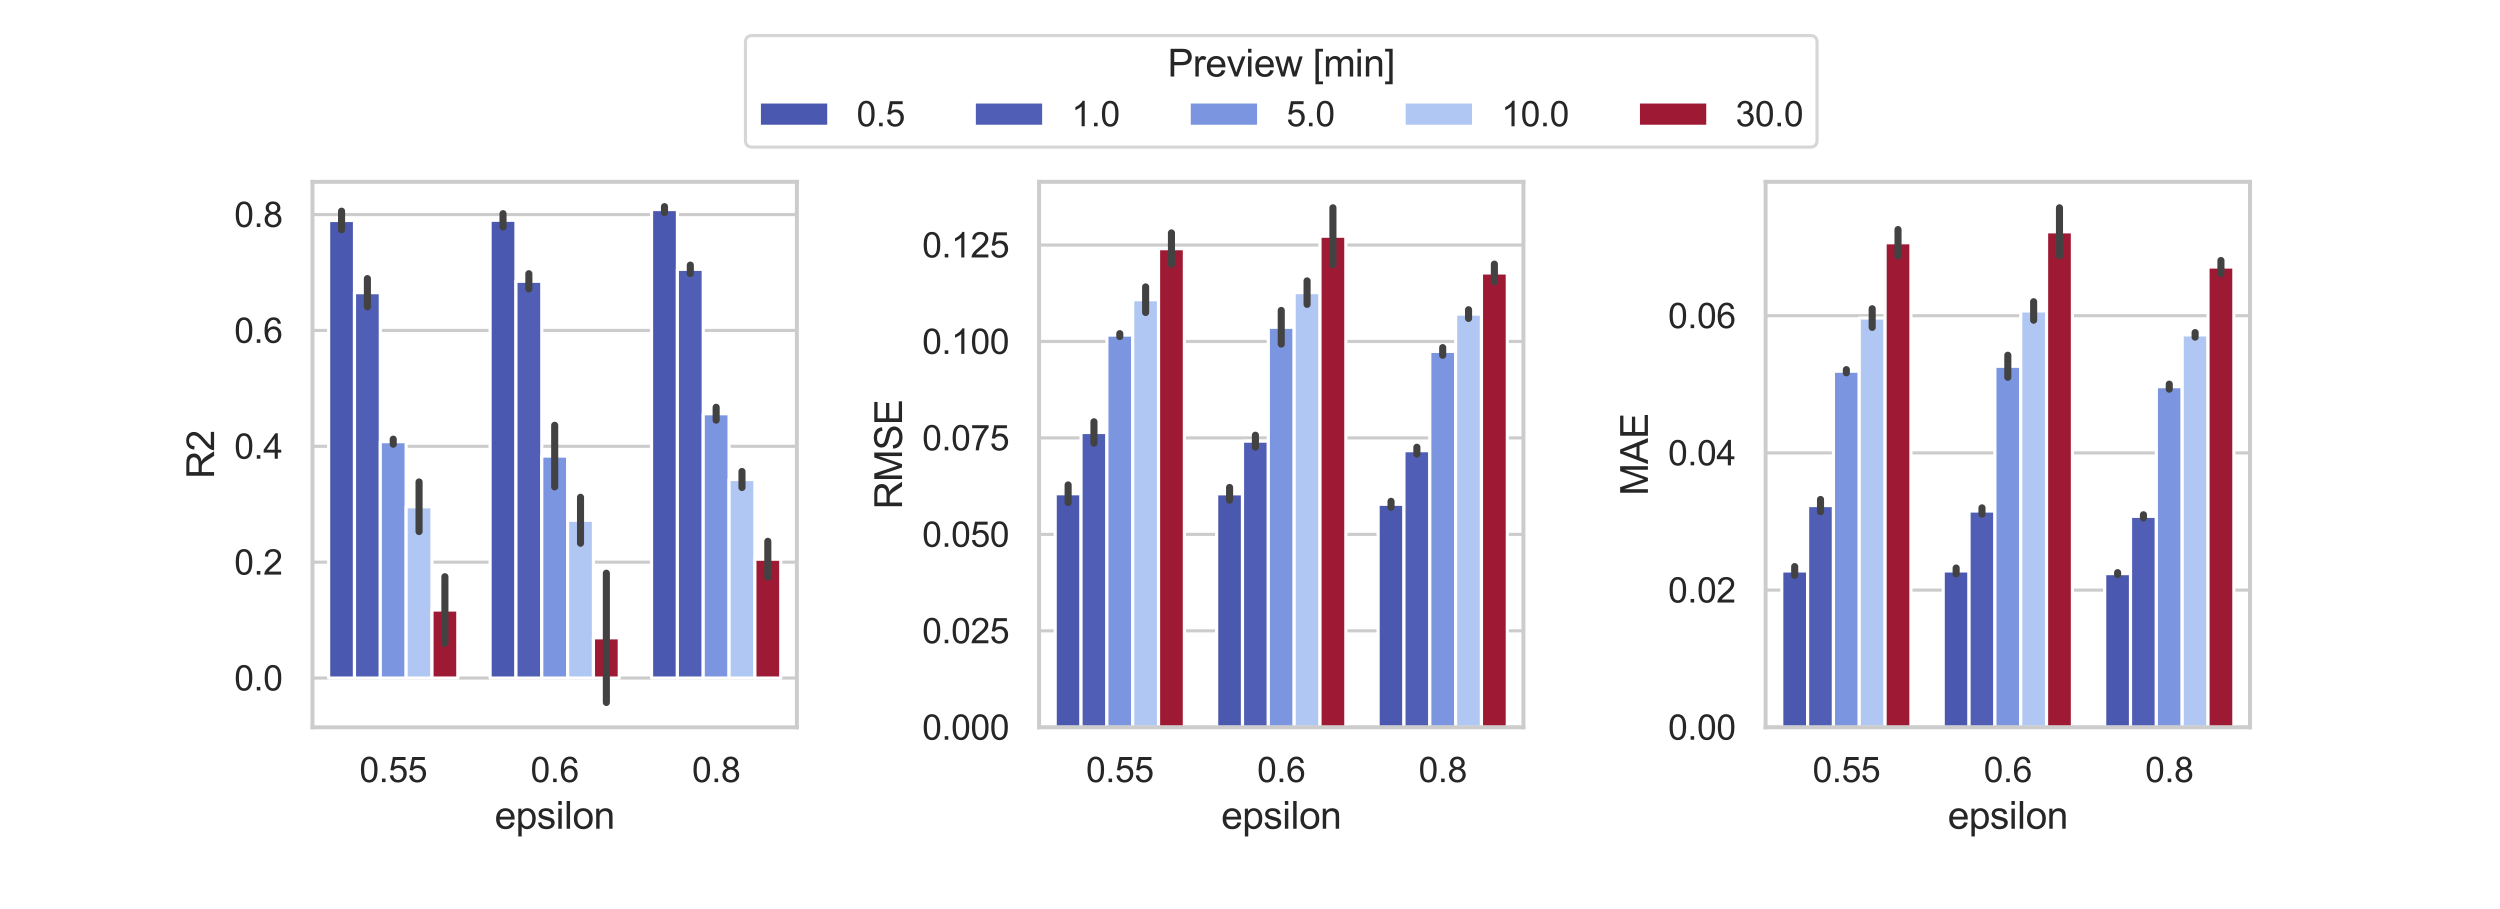 <?xml version="1.0" encoding="utf-8" standalone="no"?>
<!DOCTYPE svg PUBLIC "-//W3C//DTD SVG 1.1//EN"
  "http://www.w3.org/Graphics/SVG/1.1/DTD/svg11.dtd">
<svg xmlns:xlink="http://www.w3.org/1999/xlink" width="792pt" height="288pt" viewBox="0 0 792 288" xmlns="http://www.w3.org/2000/svg" version="1.1">
 <defs>
  <style type="text/css">*{stroke-linejoin: round; stroke-linecap: butt}</style>
 </defs>
 <g id="figure_1">
  <g id="patch_1">
   <path d="M 0 288 
L 792 288 
L 792 0 
L 0 0 
z
" style="fill: #ffffff"/>
  </g>
  <g id="axes_1">
   <g id="patch_2">
    <path d="M 99 230.4 
L 252.45 230.4 
L 252.45 57.6 
L 99 57.6 
z
" style="fill: #ffffff"/>
   </g>
   <g id="matplotlib.axis_1">
    <g id="xtick_1">
     <g id="text_1">
      <!-- 0.55 -->
      <g style="fill: #262626" transform="translate(113.871 247.774) scale(0.11 -0.11)">
       <defs>
        <path id="ArialMT-30" d="M 266 2259 
Q 266 3072 433 3567 
Q 600 4063 929 4331 
Q 1259 4600 1759 4600 
Q 2128 4600 2406 4451 
Q 2684 4303 2865 4023 
Q 3047 3744 3150 3342 
Q 3253 2941 3253 2259 
Q 3253 1453 3087 958 
Q 2922 463 2592 192 
Q 2263 -78 1759 -78 
Q 1097 -78 719 397 
Q 266 969 266 2259 
z
M 844 2259 
Q 844 1131 1108 757 
Q 1372 384 1759 384 
Q 2147 384 2411 759 
Q 2675 1134 2675 2259 
Q 2675 3391 2411 3762 
Q 2147 4134 1753 4134 
Q 1366 4134 1134 3806 
Q 844 3388 844 2259 
z
" transform="scale(0.016)"/>
        <path id="ArialMT-2e" d="M 581 0 
L 581 641 
L 1222 641 
L 1222 0 
L 581 0 
z
" transform="scale(0.016)"/>
        <path id="ArialMT-35" d="M 266 1200 
L 856 1250 
Q 922 819 1161 601 
Q 1400 384 1738 384 
Q 2144 384 2425 690 
Q 2706 997 2706 1503 
Q 2706 1984 2436 2262 
Q 2166 2541 1728 2541 
Q 1456 2541 1237 2417 
Q 1019 2294 894 2097 
L 366 2166 
L 809 4519 
L 3088 4519 
L 3088 3981 
L 1259 3981 
L 1013 2750 
Q 1425 3038 1878 3038 
Q 2478 3038 2890 2622 
Q 3303 2206 3303 1553 
Q 3303 931 2941 478 
Q 2500 -78 1738 -78 
Q 1113 -78 717 272 
Q 322 622 266 1200 
z
" transform="scale(0.016)"/>
       </defs>
       <use xlink:href="#ArialMT-30"/>
       <use xlink:href="#ArialMT-2e" x="55.615"/>
       <use xlink:href="#ArialMT-35" x="83.398"/>
       <use xlink:href="#ArialMT-35" x="139.014"/>
      </g>
     </g>
    </g>
    <g id="xtick_2">
     <g id="text_2">
      <!-- 0.6 -->
      <g style="fill: #262626" transform="translate(168.08 247.774) scale(0.11 -0.11)">
       <defs>
        <path id="ArialMT-36" d="M 3184 3459 
L 2625 3416 
Q 2550 3747 2413 3897 
Q 2184 4138 1850 4138 
Q 1581 4138 1378 3988 
Q 1113 3794 959 3422 
Q 806 3050 800 2363 
Q 1003 2672 1297 2822 
Q 1591 2972 1913 2972 
Q 2475 2972 2870 2558 
Q 3266 2144 3266 1488 
Q 3266 1056 3080 686 
Q 2894 316 2569 119 
Q 2244 -78 1831 -78 
Q 1128 -78 684 439 
Q 241 956 241 2144 
Q 241 3472 731 4075 
Q 1159 4600 1884 4600 
Q 2425 4600 2770 4297 
Q 3116 3994 3184 3459 
z
M 888 1484 
Q 888 1194 1011 928 
Q 1134 663 1356 523 
Q 1578 384 1822 384 
Q 2178 384 2434 671 
Q 2691 959 2691 1453 
Q 2691 1928 2437 2201 
Q 2184 2475 1800 2475 
Q 1419 2475 1153 2201 
Q 888 1928 888 1484 
z
" transform="scale(0.016)"/>
       </defs>
       <use xlink:href="#ArialMT-30"/>
       <use xlink:href="#ArialMT-2e" x="55.615"/>
       <use xlink:href="#ArialMT-36" x="83.398"/>
      </g>
     </g>
    </g>
    <g id="xtick_3">
     <g id="text_3">
      <!-- 0.8 -->
      <g style="fill: #262626" transform="translate(219.23 247.774) scale(0.11 -0.11)">
       <defs>
        <path id="ArialMT-38" d="M 1131 2484 
Q 781 2613 612 2850 
Q 444 3088 444 3419 
Q 444 3919 803 4259 
Q 1163 4600 1759 4600 
Q 2359 4600 2725 4251 
Q 3091 3903 3091 3403 
Q 3091 3084 2923 2848 
Q 2756 2613 2416 2484 
Q 2838 2347 3058 2040 
Q 3278 1734 3278 1309 
Q 3278 722 2862 322 
Q 2447 -78 1769 -78 
Q 1091 -78 675 323 
Q 259 725 259 1325 
Q 259 1772 486 2073 
Q 713 2375 1131 2484 
z
M 1019 3438 
Q 1019 3113 1228 2906 
Q 1438 2700 1772 2700 
Q 2097 2700 2305 2904 
Q 2513 3109 2513 3406 
Q 2513 3716 2298 3927 
Q 2084 4138 1766 4138 
Q 1444 4138 1231 3931 
Q 1019 3725 1019 3438 
z
M 838 1322 
Q 838 1081 952 856 
Q 1066 631 1291 507 
Q 1516 384 1775 384 
Q 2178 384 2440 643 
Q 2703 903 2703 1303 
Q 2703 1709 2433 1975 
Q 2163 2241 1756 2241 
Q 1359 2241 1098 1978 
Q 838 1716 838 1322 
z
" transform="scale(0.016)"/>
       </defs>
       <use xlink:href="#ArialMT-30"/>
       <use xlink:href="#ArialMT-2e" x="55.615"/>
       <use xlink:href="#ArialMT-38" x="83.398"/>
      </g>
     </g>
    </g>
    <g id="text_4">
     <!-- epsilon -->
     <g style="fill: #262626" transform="translate(156.713 262.549) scale(0.12 -0.12)">
      <defs>
       <path id="ArialMT-65" d="M 2694 1069 
L 3275 997 
Q 3138 488 2766 206 
Q 2394 -75 1816 -75 
Q 1088 -75 661 373 
Q 234 822 234 1631 
Q 234 2469 665 2931 
Q 1097 3394 1784 3394 
Q 2450 3394 2872 2941 
Q 3294 2488 3294 1666 
Q 3294 1616 3291 1516 
L 816 1516 
Q 847 969 1125 678 
Q 1403 388 1819 388 
Q 2128 388 2347 550 
Q 2566 713 2694 1069 
z
M 847 1978 
L 2700 1978 
Q 2663 2397 2488 2606 
Q 2219 2931 1791 2931 
Q 1403 2931 1139 2672 
Q 875 2413 847 1978 
z
" transform="scale(0.016)"/>
       <path id="ArialMT-70" d="M 422 -1272 
L 422 3319 
L 934 3319 
L 934 2888 
Q 1116 3141 1344 3267 
Q 1572 3394 1897 3394 
Q 2322 3394 2647 3175 
Q 2972 2956 3137 2557 
Q 3303 2159 3303 1684 
Q 3303 1175 3120 767 
Q 2938 359 2589 142 
Q 2241 -75 1856 -75 
Q 1575 -75 1351 44 
Q 1128 163 984 344 
L 984 -1272 
L 422 -1272 
z
M 931 1641 
Q 931 1000 1190 694 
Q 1450 388 1819 388 
Q 2194 388 2461 705 
Q 2728 1022 2728 1688 
Q 2728 2322 2467 2637 
Q 2206 2953 1844 2953 
Q 1484 2953 1207 2617 
Q 931 2281 931 1641 
z
" transform="scale(0.016)"/>
       <path id="ArialMT-73" d="M 197 991 
L 753 1078 
Q 800 744 1014 566 
Q 1228 388 1613 388 
Q 2000 388 2187 545 
Q 2375 703 2375 916 
Q 2375 1106 2209 1216 
Q 2094 1291 1634 1406 
Q 1016 1563 777 1677 
Q 538 1791 414 1992 
Q 291 2194 291 2438 
Q 291 2659 392 2848 
Q 494 3038 669 3163 
Q 800 3259 1026 3326 
Q 1253 3394 1513 3394 
Q 1903 3394 2198 3281 
Q 2494 3169 2634 2976 
Q 2775 2784 2828 2463 
L 2278 2388 
Q 2241 2644 2061 2787 
Q 1881 2931 1553 2931 
Q 1166 2931 1000 2803 
Q 834 2675 834 2503 
Q 834 2394 903 2306 
Q 972 2216 1119 2156 
Q 1203 2125 1616 2013 
Q 2213 1853 2448 1751 
Q 2684 1650 2818 1456 
Q 2953 1263 2953 975 
Q 2953 694 2789 445 
Q 2625 197 2315 61 
Q 2006 -75 1616 -75 
Q 969 -75 630 194 
Q 291 463 197 991 
z
" transform="scale(0.016)"/>
       <path id="ArialMT-69" d="M 425 3934 
L 425 4581 
L 988 4581 
L 988 3934 
L 425 3934 
z
M 425 0 
L 425 3319 
L 988 3319 
L 988 0 
L 425 0 
z
" transform="scale(0.016)"/>
       <path id="ArialMT-6c" d="M 409 0 
L 409 4581 
L 972 4581 
L 972 0 
L 409 0 
z
" transform="scale(0.016)"/>
       <path id="ArialMT-6f" d="M 213 1659 
Q 213 2581 725 3025 
Q 1153 3394 1769 3394 
Q 2453 3394 2887 2945 
Q 3322 2497 3322 1706 
Q 3322 1066 3130 698 
Q 2938 331 2570 128 
Q 2203 -75 1769 -75 
Q 1072 -75 642 372 
Q 213 819 213 1659 
z
M 791 1659 
Q 791 1022 1069 705 
Q 1347 388 1769 388 
Q 2188 388 2466 706 
Q 2744 1025 2744 1678 
Q 2744 2294 2464 2611 
Q 2184 2928 1769 2928 
Q 1347 2928 1069 2612 
Q 791 2297 791 1659 
z
" transform="scale(0.016)"/>
       <path id="ArialMT-6e" d="M 422 0 
L 422 3319 
L 928 3319 
L 928 2847 
Q 1294 3394 1984 3394 
Q 2284 3394 2536 3286 
Q 2788 3178 2913 3003 
Q 3038 2828 3088 2588 
Q 3119 2431 3119 2041 
L 3119 0 
L 2556 0 
L 2556 2019 
Q 2556 2363 2490 2533 
Q 2425 2703 2258 2804 
Q 2091 2906 1866 2906 
Q 1506 2906 1245 2678 
Q 984 2450 984 1813 
L 984 0 
L 422 0 
z
" transform="scale(0.016)"/>
      </defs>
      <use xlink:href="#ArialMT-65"/>
      <use xlink:href="#ArialMT-70" x="55.615"/>
      <use xlink:href="#ArialMT-73" x="111.23"/>
      <use xlink:href="#ArialMT-69" x="161.23"/>
      <use xlink:href="#ArialMT-6c" x="183.447"/>
      <use xlink:href="#ArialMT-6f" x="205.664"/>
      <use xlink:href="#ArialMT-6e" x="261.279"/>
     </g>
    </g>
   </g>
   <g id="matplotlib.axis_2">
    <g id="ytick_1">
     <g id="line2d_1">
      <path d="M 99 214.799 
L 252.45 214.799 
" clip-path="url(#p1ff0054887)" style="fill: none; stroke: #cccccc; stroke-linecap: round"/>
     </g>
     <g id="text_5">
      <!-- 0.0 -->
      <g style="fill: #262626" transform="translate(74.21 218.736) scale(0.11 -0.11)">
       <use xlink:href="#ArialMT-30"/>
       <use xlink:href="#ArialMT-2e" x="55.615"/>
       <use xlink:href="#ArialMT-30" x="83.398"/>
      </g>
     </g>
    </g>
    <g id="ytick_2">
     <g id="line2d_2">
      <path d="M 99 178.092 
L 252.45 178.092 
" clip-path="url(#p1ff0054887)" style="fill: none; stroke: #cccccc; stroke-linecap: round"/>
     </g>
     <g id="text_6">
      <!-- 0.2 -->
      <g style="fill: #262626" transform="translate(74.21 182.029) scale(0.11 -0.11)">
       <defs>
        <path id="ArialMT-32" d="M 3222 541 
L 3222 0 
L 194 0 
Q 188 203 259 391 
Q 375 700 629 1000 
Q 884 1300 1366 1694 
Q 2113 2306 2375 2664 
Q 2638 3022 2638 3341 
Q 2638 3675 2398 3904 
Q 2159 4134 1775 4134 
Q 1369 4134 1125 3890 
Q 881 3647 878 3216 
L 300 3275 
Q 359 3922 746 4261 
Q 1134 4600 1788 4600 
Q 2447 4600 2831 4234 
Q 3216 3869 3216 3328 
Q 3216 3053 3103 2787 
Q 2991 2522 2730 2228 
Q 2469 1934 1863 1422 
Q 1356 997 1212 845 
Q 1069 694 975 541 
L 3222 541 
z
" transform="scale(0.016)"/>
       </defs>
       <use xlink:href="#ArialMT-30"/>
       <use xlink:href="#ArialMT-2e" x="55.615"/>
       <use xlink:href="#ArialMT-32" x="83.398"/>
      </g>
     </g>
    </g>
    <g id="ytick_3">
     <g id="line2d_3">
      <path d="M 99 141.385 
L 252.45 141.385 
" clip-path="url(#p1ff0054887)" style="fill: none; stroke: #cccccc; stroke-linecap: round"/>
     </g>
     <g id="text_7">
      <!-- 0.4 -->
      <g style="fill: #262626" transform="translate(74.21 145.322) scale(0.11 -0.11)">
       <defs>
        <path id="ArialMT-34" d="M 2069 0 
L 2069 1097 
L 81 1097 
L 81 1613 
L 2172 4581 
L 2631 4581 
L 2631 1613 
L 3250 1613 
L 3250 1097 
L 2631 1097 
L 2631 0 
L 2069 0 
z
M 2069 1613 
L 2069 3678 
L 634 1613 
L 2069 1613 
z
" transform="scale(0.016)"/>
       </defs>
       <use xlink:href="#ArialMT-30"/>
       <use xlink:href="#ArialMT-2e" x="55.615"/>
       <use xlink:href="#ArialMT-34" x="83.398"/>
      </g>
     </g>
    </g>
    <g id="ytick_4">
     <g id="line2d_4">
      <path d="M 99 104.678 
L 252.45 104.678 
" clip-path="url(#p1ff0054887)" style="fill: none; stroke: #cccccc; stroke-linecap: round"/>
     </g>
     <g id="text_8">
      <!-- 0.6 -->
      <g style="fill: #262626" transform="translate(74.21 108.615) scale(0.11 -0.11)">
       <use xlink:href="#ArialMT-30"/>
       <use xlink:href="#ArialMT-2e" x="55.615"/>
       <use xlink:href="#ArialMT-36" x="83.398"/>
      </g>
     </g>
    </g>
    <g id="ytick_5">
     <g id="line2d_5">
      <path d="M 99 67.971 
L 252.45 67.971 
" clip-path="url(#p1ff0054887)" style="fill: none; stroke: #cccccc; stroke-linecap: round"/>
     </g>
     <g id="text_9">
      <!-- 0.8 -->
      <g style="fill: #262626" transform="translate(74.21 71.908) scale(0.11 -0.11)">
       <use xlink:href="#ArialMT-30"/>
       <use xlink:href="#ArialMT-2e" x="55.615"/>
       <use xlink:href="#ArialMT-38" x="83.398"/>
      </g>
     </g>
    </g>
    <g id="text_10">
     <!-- R2 -->
     <g style="fill: #262626" transform="translate(67.825 151.67) rotate(-90) scale(0.12 -0.12)">
      <defs>
       <path id="ArialMT-52" d="M 503 0 
L 503 4581 
L 2534 4581 
Q 3147 4581 3465 4457 
Q 3784 4334 3975 4021 
Q 4166 3709 4166 3331 
Q 4166 2844 3850 2509 
Q 3534 2175 2875 2084 
Q 3116 1969 3241 1856 
Q 3506 1613 3744 1247 
L 4541 0 
L 3778 0 
L 3172 953 
Q 2906 1366 2734 1584 
Q 2563 1803 2427 1890 
Q 2291 1978 2150 2013 
Q 2047 2034 1813 2034 
L 1109 2034 
L 1109 0 
L 503 0 
z
M 1109 2559 
L 2413 2559 
Q 2828 2559 3062 2645 
Q 3297 2731 3419 2920 
Q 3541 3109 3541 3331 
Q 3541 3656 3305 3865 
Q 3069 4075 2559 4075 
L 1109 4075 
L 1109 2559 
z
" transform="scale(0.016)"/>
      </defs>
      <use xlink:href="#ArialMT-52"/>
      <use xlink:href="#ArialMT-32" x="72.217"/>
     </g>
    </g>
   </g>
   <g id="patch_3">
    <path d="M 104.115 214.799 
L 112.299 214.799 
L 112.299 69.846 
L 104.115 69.846 
z
" clip-path="url(#p1ff0054887)" style="fill: #4b58af; stroke: #ffffff; stroke-linejoin: miter"/>
   </g>
   <g id="patch_4">
    <path d="M 155.265 214.799 
L 163.449 214.799 
L 163.449 69.792 
L 155.265 69.792 
z
" clip-path="url(#p1ff0054887)" style="fill: #4b58af; stroke: #ffffff; stroke-linejoin: miter"/>
   </g>
   <g id="patch_5">
    <path d="M 206.415 214.799 
L 214.599 214.799 
L 214.599 66.396 
L 206.415 66.396 
z
" clip-path="url(#p1ff0054887)" style="fill: #4b58af; stroke: #ffffff; stroke-linejoin: miter"/>
   </g>
   <g id="patch_6">
    <path d="M 112.299 214.799 
L 120.483 214.799 
L 120.483 92.731 
L 112.299 92.731 
z
" clip-path="url(#p1ff0054887)" style="fill: #505fb5; stroke: #ffffff; stroke-linejoin: miter"/>
   </g>
   <g id="patch_7">
    <path d="M 163.449 214.799 
L 171.633 214.799 
L 171.633 89.113 
L 163.449 89.113 
z
" clip-path="url(#p1ff0054887)" style="fill: #505fb5; stroke: #ffffff; stroke-linejoin: miter"/>
   </g>
   <g id="patch_8">
    <path d="M 214.599 214.799 
L 222.783 214.799 
L 222.783 85.327 
L 214.599 85.327 
z
" clip-path="url(#p1ff0054887)" style="fill: #505fb5; stroke: #ffffff; stroke-linejoin: miter"/>
   </g>
   <g id="patch_9">
    <path d="M 120.483 214.799 
L 128.667 214.799 
L 128.667 139.93 
L 120.483 139.93 
z
" clip-path="url(#p1ff0054887)" style="fill: #7c95e0; stroke: #ffffff; stroke-linejoin: miter"/>
   </g>
   <g id="patch_10">
    <path d="M 171.633 214.799 
L 179.817 214.799 
L 179.817 144.482 
L 171.633 144.482 
z
" clip-path="url(#p1ff0054887)" style="fill: #7c95e0; stroke: #ffffff; stroke-linejoin: miter"/>
   </g>
   <g id="patch_11">
    <path d="M 222.783 214.799 
L 230.967 214.799 
L 230.967 131.069 
L 222.783 131.069 
z
" clip-path="url(#p1ff0054887)" style="fill: #7c95e0; stroke: #ffffff; stroke-linejoin: miter"/>
   </g>
   <g id="patch_12">
    <path d="M 128.667 214.799 
L 136.851 214.799 
L 136.851 160.537 
L 128.667 160.537 
z
" clip-path="url(#p1ff0054887)" style="fill: #b1c7f3; stroke: #ffffff; stroke-linejoin: miter"/>
   </g>
   <g id="patch_13">
    <path d="M 179.817 214.799 
L 188.001 214.799 
L 188.001 164.821 
L 179.817 164.821 
z
" clip-path="url(#p1ff0054887)" style="fill: #b1c7f3; stroke: #ffffff; stroke-linejoin: miter"/>
   </g>
   <g id="patch_14">
    <path d="M 230.967 214.799 
L 239.151 214.799 
L 239.151 151.901 
L 230.967 151.901 
z
" clip-path="url(#p1ff0054887)" style="fill: #b1c7f3; stroke: #ffffff; stroke-linejoin: miter"/>
   </g>
   <g id="patch_15">
    <path d="M 136.851 214.799 
L 145.035 214.799 
L 145.035 193.253 
L 136.851 193.253 
z
" clip-path="url(#p1ff0054887)" style="fill: #9e1a34; stroke: #ffffff; stroke-linejoin: miter"/>
   </g>
   <g id="patch_16">
    <path d="M 188.001 214.799 
L 196.185 214.799 
L 196.185 202.071 
L 188.001 202.071 
z
" clip-path="url(#p1ff0054887)" style="fill: #9e1a34; stroke: #ffffff; stroke-linejoin: miter"/>
   </g>
   <g id="patch_17">
    <path d="M 239.151 214.799 
L 247.335 214.799 
L 247.335 177.156 
L 239.151 177.156 
z
" clip-path="url(#p1ff0054887)" style="fill: #9e1a34; stroke: #ffffff; stroke-linejoin: miter"/>
   </g>
   <g id="patch_18">
    <path d="M 124.575 214.799 
L 124.575 214.799 
L 124.575 214.799 
L 124.575 214.799 
z
" clip-path="url(#p1ff0054887)" style="fill: #4b58af; stroke: #ffffff; stroke-linejoin: miter"/>
   </g>
   <g id="patch_19">
    <path d="M 124.575 214.799 
L 124.575 214.799 
L 124.575 214.799 
L 124.575 214.799 
z
" clip-path="url(#p1ff0054887)" style="fill: #505fb5; stroke: #ffffff; stroke-linejoin: miter"/>
   </g>
   <g id="patch_20">
    <path d="M 124.575 214.799 
L 124.575 214.799 
L 124.575 214.799 
L 124.575 214.799 
z
" clip-path="url(#p1ff0054887)" style="fill: #7c95e0; stroke: #ffffff; stroke-linejoin: miter"/>
   </g>
   <g id="patch_21">
    <path d="M 124.575 214.799 
L 124.575 214.799 
L 124.575 214.799 
L 124.575 214.799 
z
" clip-path="url(#p1ff0054887)" style="fill: #b1c7f3; stroke: #ffffff; stroke-linejoin: miter"/>
   </g>
   <g id="patch_22">
    <path d="M 124.575 214.799 
L 124.575 214.799 
L 124.575 214.799 
L 124.575 214.799 
z
" clip-path="url(#p1ff0054887)" style="fill: #9e1a34; stroke: #ffffff; stroke-linejoin: miter"/>
   </g>
   <g id="line2d_6">
    <path d="M 108.207 72.794 
L 108.207 66.899 
" clip-path="url(#p1ff0054887)" style="fill: none; stroke: #424242; stroke-width: 2.25; stroke-linecap: round"/>
   </g>
   <g id="line2d_7">
    <path d="M 159.357 71.893 
L 159.357 67.69 
" clip-path="url(#p1ff0054887)" style="fill: none; stroke: #424242; stroke-width: 2.25; stroke-linecap: round"/>
   </g>
   <g id="line2d_8">
    <path d="M 210.507 67.337 
L 210.507 65.455 
" clip-path="url(#p1ff0054887)" style="fill: none; stroke: #424242; stroke-width: 2.25; stroke-linecap: round"/>
   </g>
   <g id="line2d_9">
    <path d="M 116.391 97.201 
L 116.391 88.261 
" clip-path="url(#p1ff0054887)" style="fill: none; stroke: #424242; stroke-width: 2.25; stroke-linecap: round"/>
   </g>
   <g id="line2d_10">
    <path d="M 167.541 91.516 
L 167.541 86.71 
" clip-path="url(#p1ff0054887)" style="fill: none; stroke: #424242; stroke-width: 2.25; stroke-linecap: round"/>
   </g>
   <g id="line2d_11">
    <path d="M 218.691 86.67 
L 218.691 83.985 
" clip-path="url(#p1ff0054887)" style="fill: none; stroke: #424242; stroke-width: 2.25; stroke-linecap: round"/>
   </g>
   <g id="line2d_12">
    <path d="M 124.575 140.732 
L 124.575 139.128 
" clip-path="url(#p1ff0054887)" style="fill: none; stroke: #424242; stroke-width: 2.25; stroke-linecap: round"/>
   </g>
   <g id="line2d_13">
    <path d="M 175.725 154.239 
L 175.725 134.724 
" clip-path="url(#p1ff0054887)" style="fill: none; stroke: #424242; stroke-width: 2.25; stroke-linecap: round"/>
   </g>
   <g id="line2d_14">
    <path d="M 226.875 133.111 
L 226.875 129.026 
" clip-path="url(#p1ff0054887)" style="fill: none; stroke: #424242; stroke-width: 2.25; stroke-linecap: round"/>
   </g>
   <g id="line2d_15">
    <path d="M 132.759 168.394 
L 132.759 152.681 
" clip-path="url(#p1ff0054887)" style="fill: none; stroke: #424242; stroke-width: 2.25; stroke-linecap: round"/>
   </g>
   <g id="line2d_16">
    <path d="M 183.909 172.1 
L 183.909 157.542 
" clip-path="url(#p1ff0054887)" style="fill: none; stroke: #424242; stroke-width: 2.25; stroke-linecap: round"/>
   </g>
   <g id="line2d_17">
    <path d="M 235.059 154.439 
L 235.059 149.364 
" clip-path="url(#p1ff0054887)" style="fill: none; stroke: #424242; stroke-width: 2.25; stroke-linecap: round"/>
   </g>
   <g id="line2d_18">
    <path d="M 140.943 203.808 
L 140.943 182.699 
" clip-path="url(#p1ff0054887)" style="fill: none; stroke: #424242; stroke-width: 2.25; stroke-linecap: round"/>
   </g>
   <g id="line2d_19">
    <path d="M 192.093 222.545 
L 192.093 181.596 
" clip-path="url(#p1ff0054887)" style="fill: none; stroke: #424242; stroke-width: 2.25; stroke-linecap: round"/>
   </g>
   <g id="line2d_20">
    <path d="M 243.243 182.829 
L 243.243 171.483 
" clip-path="url(#p1ff0054887)" style="fill: none; stroke: #424242; stroke-width: 2.25; stroke-linecap: round"/>
   </g>
   <g id="patch_23">
    <path d="M 99 230.4 
L 99 57.6 
" style="fill: none; stroke: #cccccc; stroke-width: 1.25; stroke-linejoin: miter; stroke-linecap: square"/>
   </g>
   <g id="patch_24">
    <path d="M 252.45 230.4 
L 252.45 57.6 
" style="fill: none; stroke: #cccccc; stroke-width: 1.25; stroke-linejoin: miter; stroke-linecap: square"/>
   </g>
   <g id="patch_25">
    <path d="M 99 230.4 
L 252.45 230.4 
" style="fill: none; stroke: #cccccc; stroke-width: 1.25; stroke-linejoin: miter; stroke-linecap: square"/>
   </g>
   <g id="patch_26">
    <path d="M 99 57.6 
L 252.45 57.6 
" style="fill: none; stroke: #cccccc; stroke-width: 1.25; stroke-linejoin: miter; stroke-linecap: square"/>
   </g>
  </g>
  <g id="axes_2">
   <g id="patch_27">
    <path d="M 329.175 230.4 
L 482.625 230.4 
L 482.625 57.6 
L 329.175 57.6 
z
" style="fill: #ffffff"/>
   </g>
   <g id="matplotlib.axis_3">
    <g id="xtick_4">
     <g id="text_11">
      <!-- 0.55 -->
      <g style="fill: #262626" transform="translate(344.046 247.774) scale(0.11 -0.11)">
       <use xlink:href="#ArialMT-30"/>
       <use xlink:href="#ArialMT-2e" x="55.615"/>
       <use xlink:href="#ArialMT-35" x="83.398"/>
       <use xlink:href="#ArialMT-35" x="139.014"/>
      </g>
     </g>
    </g>
    <g id="xtick_5">
     <g id="text_12">
      <!-- 0.6 -->
      <g style="fill: #262626" transform="translate(398.255 247.774) scale(0.11 -0.11)">
       <use xlink:href="#ArialMT-30"/>
       <use xlink:href="#ArialMT-2e" x="55.615"/>
       <use xlink:href="#ArialMT-36" x="83.398"/>
      </g>
     </g>
    </g>
    <g id="xtick_6">
     <g id="text_13">
      <!-- 0.8 -->
      <g style="fill: #262626" transform="translate(449.405 247.774) scale(0.11 -0.11)">
       <use xlink:href="#ArialMT-30"/>
       <use xlink:href="#ArialMT-2e" x="55.615"/>
       <use xlink:href="#ArialMT-38" x="83.398"/>
      </g>
     </g>
    </g>
    <g id="text_14">
     <!-- epsilon -->
     <g style="fill: #262626" transform="translate(386.887 262.549) scale(0.12 -0.12)">
      <use xlink:href="#ArialMT-65"/>
      <use xlink:href="#ArialMT-70" x="55.615"/>
      <use xlink:href="#ArialMT-73" x="111.23"/>
      <use xlink:href="#ArialMT-69" x="161.23"/>
      <use xlink:href="#ArialMT-6c" x="183.447"/>
      <use xlink:href="#ArialMT-6f" x="205.664"/>
      <use xlink:href="#ArialMT-6e" x="261.279"/>
     </g>
    </g>
   </g>
   <g id="matplotlib.axis_4">
    <g id="ytick_6">
     <g id="line2d_21">
      <path d="M 329.175 230.4 
L 482.625 230.4 
" clip-path="url(#pb648348fd0)" style="fill: none; stroke: #cccccc; stroke-linecap: round"/>
     </g>
     <g id="text_15">
      <!-- 0.000 -->
      <g style="fill: #262626" transform="translate(292.151 234.337) scale(0.11 -0.11)">
       <use xlink:href="#ArialMT-30"/>
       <use xlink:href="#ArialMT-2e" x="55.615"/>
       <use xlink:href="#ArialMT-30" x="83.398"/>
       <use xlink:href="#ArialMT-30" x="139.014"/>
       <use xlink:href="#ArialMT-30" x="194.629"/>
      </g>
     </g>
    </g>
    <g id="ytick_7">
     <g id="line2d_22">
      <path d="M 329.175 199.844 
L 482.625 199.844 
" clip-path="url(#pb648348fd0)" style="fill: none; stroke: #cccccc; stroke-linecap: round"/>
     </g>
     <g id="text_16">
      <!-- 0.025 -->
      <g style="fill: #262626" transform="translate(292.151 203.781) scale(0.11 -0.11)">
       <use xlink:href="#ArialMT-30"/>
       <use xlink:href="#ArialMT-2e" x="55.615"/>
       <use xlink:href="#ArialMT-30" x="83.398"/>
       <use xlink:href="#ArialMT-32" x="139.014"/>
       <use xlink:href="#ArialMT-35" x="194.629"/>
      </g>
     </g>
    </g>
    <g id="ytick_8">
     <g id="line2d_23">
      <path d="M 329.175 169.288 
L 482.625 169.288 
" clip-path="url(#pb648348fd0)" style="fill: none; stroke: #cccccc; stroke-linecap: round"/>
     </g>
     <g id="text_17">
      <!-- 0.050 -->
      <g style="fill: #262626" transform="translate(292.151 173.225) scale(0.11 -0.11)">
       <use xlink:href="#ArialMT-30"/>
       <use xlink:href="#ArialMT-2e" x="55.615"/>
       <use xlink:href="#ArialMT-30" x="83.398"/>
       <use xlink:href="#ArialMT-35" x="139.014"/>
       <use xlink:href="#ArialMT-30" x="194.629"/>
      </g>
     </g>
    </g>
    <g id="ytick_9">
     <g id="line2d_24">
      <path d="M 329.175 138.732 
L 482.625 138.732 
" clip-path="url(#pb648348fd0)" style="fill: none; stroke: #cccccc; stroke-linecap: round"/>
     </g>
     <g id="text_18">
      <!-- 0.075 -->
      <g style="fill: #262626" transform="translate(292.151 142.669) scale(0.11 -0.11)">
       <defs>
        <path id="ArialMT-37" d="M 303 3981 
L 303 4522 
L 3269 4522 
L 3269 4084 
Q 2831 3619 2401 2847 
Q 1972 2075 1738 1259 
Q 1569 684 1522 0 
L 944 0 
Q 953 541 1156 1306 
Q 1359 2072 1739 2783 
Q 2119 3494 2547 3981 
L 303 3981 
z
" transform="scale(0.016)"/>
       </defs>
       <use xlink:href="#ArialMT-30"/>
       <use xlink:href="#ArialMT-2e" x="55.615"/>
       <use xlink:href="#ArialMT-30" x="83.398"/>
       <use xlink:href="#ArialMT-37" x="139.014"/>
       <use xlink:href="#ArialMT-35" x="194.629"/>
      </g>
     </g>
    </g>
    <g id="ytick_10">
     <g id="line2d_25">
      <path d="M 329.175 108.176 
L 482.625 108.176 
" clip-path="url(#pb648348fd0)" style="fill: none; stroke: #cccccc; stroke-linecap: round"/>
     </g>
     <g id="text_19">
      <!-- 0.100 -->
      <g style="fill: #262626" transform="translate(292.151 112.113) scale(0.11 -0.11)">
       <defs>
        <path id="ArialMT-31" d="M 2384 0 
L 1822 0 
L 1822 3584 
Q 1619 3391 1289 3197 
Q 959 3003 697 2906 
L 697 3450 
Q 1169 3672 1522 3987 
Q 1875 4303 2022 4600 
L 2384 4600 
L 2384 0 
z
" transform="scale(0.016)"/>
       </defs>
       <use xlink:href="#ArialMT-30"/>
       <use xlink:href="#ArialMT-2e" x="55.615"/>
       <use xlink:href="#ArialMT-31" x="83.398"/>
       <use xlink:href="#ArialMT-30" x="139.014"/>
       <use xlink:href="#ArialMT-30" x="194.629"/>
      </g>
     </g>
    </g>
    <g id="ytick_11">
     <g id="line2d_26">
      <path d="M 329.175 77.62 
L 482.625 77.62 
" clip-path="url(#pb648348fd0)" style="fill: none; stroke: #cccccc; stroke-linecap: round"/>
     </g>
     <g id="text_20">
      <!-- 0.125 -->
      <g style="fill: #262626" transform="translate(292.151 81.557) scale(0.11 -0.11)">
       <use xlink:href="#ArialMT-30"/>
       <use xlink:href="#ArialMT-2e" x="55.615"/>
       <use xlink:href="#ArialMT-31" x="83.398"/>
       <use xlink:href="#ArialMT-32" x="139.014"/>
       <use xlink:href="#ArialMT-35" x="194.629"/>
      </g>
     </g>
    </g>
    <g id="text_21">
     <!-- RMSE -->
     <g style="fill: #262626" transform="translate(285.766 161.335) rotate(-90) scale(0.12 -0.12)">
      <defs>
       <path id="ArialMT-4d" d="M 475 0 
L 475 4581 
L 1388 4581 
L 2472 1338 
Q 2622 884 2691 659 
Q 2769 909 2934 1394 
L 4031 4581 
L 4847 4581 
L 4847 0 
L 4263 0 
L 4263 3834 
L 2931 0 
L 2384 0 
L 1059 3900 
L 1059 0 
L 475 0 
z
" transform="scale(0.016)"/>
       <path id="ArialMT-53" d="M 288 1472 
L 859 1522 
Q 900 1178 1048 958 
Q 1197 738 1509 602 
Q 1822 466 2213 466 
Q 2559 466 2825 569 
Q 3091 672 3220 851 
Q 3350 1031 3350 1244 
Q 3350 1459 3225 1620 
Q 3100 1781 2813 1891 
Q 2628 1963 1997 2114 
Q 1366 2266 1113 2400 
Q 784 2572 623 2826 
Q 463 3081 463 3397 
Q 463 3744 659 4045 
Q 856 4347 1234 4503 
Q 1613 4659 2075 4659 
Q 2584 4659 2973 4495 
Q 3363 4331 3572 4012 
Q 3781 3694 3797 3291 
L 3216 3247 
Q 3169 3681 2898 3903 
Q 2628 4125 2100 4125 
Q 1550 4125 1298 3923 
Q 1047 3722 1047 3438 
Q 1047 3191 1225 3031 
Q 1400 2872 2139 2705 
Q 2878 2538 3153 2413 
Q 3553 2228 3743 1945 
Q 3934 1663 3934 1294 
Q 3934 928 3725 604 
Q 3516 281 3123 101 
Q 2731 -78 2241 -78 
Q 1619 -78 1198 103 
Q 778 284 539 648 
Q 300 1013 288 1472 
z
" transform="scale(0.016)"/>
       <path id="ArialMT-45" d="M 506 0 
L 506 4581 
L 3819 4581 
L 3819 4041 
L 1113 4041 
L 1113 2638 
L 3647 2638 
L 3647 2100 
L 1113 2100 
L 1113 541 
L 3925 541 
L 3925 0 
L 506 0 
z
" transform="scale(0.016)"/>
      </defs>
      <use xlink:href="#ArialMT-52"/>
      <use xlink:href="#ArialMT-4d" x="72.217"/>
      <use xlink:href="#ArialMT-53" x="155.518"/>
      <use xlink:href="#ArialMT-45" x="222.217"/>
     </g>
    </g>
   </g>
   <g id="patch_28">
    <path d="M 334.29 230.4 
L 342.474 230.4 
L 342.474 156.412 
L 334.29 156.412 
z
" clip-path="url(#pb648348fd0)" style="fill: #4b58af; stroke: #ffffff; stroke-linejoin: miter"/>
   </g>
   <g id="patch_29">
    <path d="M 385.44 230.4 
L 393.624 230.4 
L 393.624 156.444 
L 385.44 156.444 
z
" clip-path="url(#pb648348fd0)" style="fill: #4b58af; stroke: #ffffff; stroke-linejoin: miter"/>
   </g>
   <g id="patch_30">
    <path d="M 436.59 230.4 
L 444.774 230.4 
L 444.774 159.763 
L 436.59 159.763 
z
" clip-path="url(#pb648348fd0)" style="fill: #4b58af; stroke: #ffffff; stroke-linejoin: miter"/>
   </g>
   <g id="patch_31">
    <path d="M 342.474 230.4 
L 350.658 230.4 
L 350.658 137.009 
L 342.474 137.009 
z
" clip-path="url(#pb648348fd0)" style="fill: #505fb5; stroke: #ffffff; stroke-linejoin: miter"/>
   </g>
   <g id="patch_32">
    <path d="M 393.624 230.4 
L 401.808 230.4 
L 401.808 139.767 
L 393.624 139.767 
z
" clip-path="url(#pb648348fd0)" style="fill: #505fb5; stroke: #ffffff; stroke-linejoin: miter"/>
   </g>
   <g id="patch_33">
    <path d="M 444.774 230.4 
L 452.958 230.4 
L 452.958 142.773 
L 444.774 142.773 
z
" clip-path="url(#pb648348fd0)" style="fill: #505fb5; stroke: #ffffff; stroke-linejoin: miter"/>
   </g>
   <g id="patch_34">
    <path d="M 350.658 230.4 
L 358.842 230.4 
L 358.842 106.161 
L 350.658 106.161 
z
" clip-path="url(#pb648348fd0)" style="fill: #7c95e0; stroke: #ffffff; stroke-linejoin: miter"/>
   </g>
   <g id="patch_35">
    <path d="M 401.808 230.4 
L 409.992 230.4 
L 409.992 103.675 
L 401.808 103.675 
z
" clip-path="url(#pb648348fd0)" style="fill: #7c95e0; stroke: #ffffff; stroke-linejoin: miter"/>
   </g>
   <g id="patch_36">
    <path d="M 452.958 230.4 
L 461.142 230.4 
L 461.142 111.339 
L 452.958 111.339 
z
" clip-path="url(#pb648348fd0)" style="fill: #7c95e0; stroke: #ffffff; stroke-linejoin: miter"/>
   </g>
   <g id="patch_37">
    <path d="M 358.842 230.4 
L 367.026 230.4 
L 367.026 94.94 
L 358.842 94.94 
z
" clip-path="url(#pb648348fd0)" style="fill: #b1c7f3; stroke: #ffffff; stroke-linejoin: miter"/>
   </g>
   <g id="patch_38">
    <path d="M 409.992 230.4 
L 418.176 230.4 
L 418.176 92.705 
L 409.992 92.705 
z
" clip-path="url(#pb648348fd0)" style="fill: #b1c7f3; stroke: #ffffff; stroke-linejoin: miter"/>
   </g>
   <g id="patch_39">
    <path d="M 461.142 230.4 
L 469.326 230.4 
L 469.326 99.501 
L 461.142 99.501 
z
" clip-path="url(#pb648348fd0)" style="fill: #b1c7f3; stroke: #ffffff; stroke-linejoin: miter"/>
   </g>
   <g id="patch_40">
    <path d="M 367.026 230.4 
L 375.21 230.4 
L 375.21 78.776 
L 367.026 78.776 
z
" clip-path="url(#pb648348fd0)" style="fill: #9e1a34; stroke: #ffffff; stroke-linejoin: miter"/>
   </g>
   <g id="patch_41">
    <path d="M 418.176 230.4 
L 426.36 230.4 
L 426.36 74.845 
L 418.176 74.845 
z
" clip-path="url(#pb648348fd0)" style="fill: #9e1a34; stroke: #ffffff; stroke-linejoin: miter"/>
   </g>
   <g id="patch_42">
    <path d="M 469.326 230.4 
L 477.51 230.4 
L 477.51 86.466 
L 469.326 86.466 
z
" clip-path="url(#pb648348fd0)" style="fill: #9e1a34; stroke: #ffffff; stroke-linejoin: miter"/>
   </g>
   <g id="patch_43">
    <path d="M 354.75 230.4 
L 354.75 230.4 
L 354.75 230.4 
L 354.75 230.4 
z
" clip-path="url(#pb648348fd0)" style="fill: #4b58af; stroke: #ffffff; stroke-linejoin: miter"/>
   </g>
   <g id="patch_44">
    <path d="M 354.75 230.4 
L 354.75 230.4 
L 354.75 230.4 
L 354.75 230.4 
z
" clip-path="url(#pb648348fd0)" style="fill: #505fb5; stroke: #ffffff; stroke-linejoin: miter"/>
   </g>
   <g id="patch_45">
    <path d="M 354.75 230.4 
L 354.75 230.4 
L 354.75 230.4 
L 354.75 230.4 
z
" clip-path="url(#pb648348fd0)" style="fill: #7c95e0; stroke: #ffffff; stroke-linejoin: miter"/>
   </g>
   <g id="patch_46">
    <path d="M 354.75 230.4 
L 354.75 230.4 
L 354.75 230.4 
L 354.75 230.4 
z
" clip-path="url(#pb648348fd0)" style="fill: #b1c7f3; stroke: #ffffff; stroke-linejoin: miter"/>
   </g>
   <g id="patch_47">
    <path d="M 354.75 230.4 
L 354.75 230.4 
L 354.75 230.4 
L 354.75 230.4 
z
" clip-path="url(#pb648348fd0)" style="fill: #9e1a34; stroke: #ffffff; stroke-linejoin: miter"/>
   </g>
   <g id="line2d_27">
    <path d="M 338.382 159.195 
L 338.382 153.628 
" clip-path="url(#pb648348fd0)" style="fill: none; stroke: #424242; stroke-width: 2.25; stroke-linecap: round"/>
   </g>
   <g id="line2d_28">
    <path d="M 389.532 158.465 
L 389.532 154.423 
" clip-path="url(#pb648348fd0)" style="fill: none; stroke: #424242; stroke-width: 2.25; stroke-linecap: round"/>
   </g>
   <g id="line2d_29">
    <path d="M 440.682 160.707 
L 440.682 158.818 
" clip-path="url(#pb648348fd0)" style="fill: none; stroke: #424242; stroke-width: 2.25; stroke-linecap: round"/>
   </g>
   <g id="line2d_30">
    <path d="M 346.566 140.396 
L 346.566 133.621 
" clip-path="url(#pb648348fd0)" style="fill: none; stroke: #424242; stroke-width: 2.25; stroke-linecap: round"/>
   </g>
   <g id="line2d_31">
    <path d="M 397.716 141.659 
L 397.716 137.875 
" clip-path="url(#pb648348fd0)" style="fill: none; stroke: #424242; stroke-width: 2.25; stroke-linecap: round"/>
   </g>
   <g id="line2d_32">
    <path d="M 448.866 143.857 
L 448.866 141.689 
" clip-path="url(#pb648348fd0)" style="fill: none; stroke: #424242; stroke-width: 2.25; stroke-linecap: round"/>
   </g>
   <g id="line2d_33">
    <path d="M 354.75 106.619 
L 354.75 105.702 
" clip-path="url(#pb648348fd0)" style="fill: none; stroke: #424242; stroke-width: 2.25; stroke-linecap: round"/>
   </g>
   <g id="line2d_34">
    <path d="M 405.9 109.002 
L 405.9 98.348 
" clip-path="url(#pb648348fd0)" style="fill: none; stroke: #424242; stroke-width: 2.25; stroke-linecap: round"/>
   </g>
   <g id="line2d_35">
    <path d="M 457.05 112.557 
L 457.05 110.121 
" clip-path="url(#pb648348fd0)" style="fill: none; stroke: #424242; stroke-width: 2.25; stroke-linecap: round"/>
   </g>
   <g id="line2d_36">
    <path d="M 362.934 98.993 
L 362.934 90.886 
" clip-path="url(#pb648348fd0)" style="fill: none; stroke: #424242; stroke-width: 2.25; stroke-linecap: round"/>
   </g>
   <g id="line2d_37">
    <path d="M 414.084 96.424 
L 414.084 88.985 
" clip-path="url(#pb648348fd0)" style="fill: none; stroke: #424242; stroke-width: 2.25; stroke-linecap: round"/>
   </g>
   <g id="line2d_38">
    <path d="M 465.234 100.88 
L 465.234 98.123 
" clip-path="url(#pb648348fd0)" style="fill: none; stroke: #424242; stroke-width: 2.25; stroke-linecap: round"/>
   </g>
   <g id="line2d_39">
    <path d="M 371.118 83.765 
L 371.118 73.787 
" clip-path="url(#pb648348fd0)" style="fill: none; stroke: #424242; stroke-width: 2.25; stroke-linecap: round"/>
   </g>
   <g id="line2d_40">
    <path d="M 422.268 83.862 
L 422.268 65.829 
" clip-path="url(#pb648348fd0)" style="fill: none; stroke: #424242; stroke-width: 2.25; stroke-linecap: round"/>
   </g>
   <g id="line2d_41">
    <path d="M 473.418 89.259 
L 473.418 83.673 
" clip-path="url(#pb648348fd0)" style="fill: none; stroke: #424242; stroke-width: 2.25; stroke-linecap: round"/>
   </g>
   <g id="patch_48">
    <path d="M 329.175 230.4 
L 329.175 57.6 
" style="fill: none; stroke: #cccccc; stroke-width: 1.25; stroke-linejoin: miter; stroke-linecap: square"/>
   </g>
   <g id="patch_49">
    <path d="M 482.625 230.4 
L 482.625 57.6 
" style="fill: none; stroke: #cccccc; stroke-width: 1.25; stroke-linejoin: miter; stroke-linecap: square"/>
   </g>
   <g id="patch_50">
    <path d="M 329.175 230.4 
L 482.625 230.4 
" style="fill: none; stroke: #cccccc; stroke-width: 1.25; stroke-linejoin: miter; stroke-linecap: square"/>
   </g>
   <g id="patch_51">
    <path d="M 329.175 57.6 
L 482.625 57.6 
" style="fill: none; stroke: #cccccc; stroke-width: 1.25; stroke-linejoin: miter; stroke-linecap: square"/>
   </g>
   <g id="legend_1">
    <g id="patch_52">
     <path d="M 238.358 46.594 
L 573.442 46.594 
Q 575.642 46.594 575.642 44.394 
L 575.642 13.46 
Q 575.642 11.26 573.442 11.26 
L 238.358 11.26 
Q 236.158 11.26 236.158 13.46 
L 236.158 44.394 
Q 236.158 46.594 238.358 46.594 
z
" style="fill: #ffffff; opacity: 0.8; stroke: #cccccc; stroke-linejoin: miter"/>
    </g>
    <g id="text_22">
     <!-- Preview [min] -->
     <g style="fill: #262626" transform="translate(369.892 24.249) scale(0.12 -0.12)">
      <defs>
       <path id="ArialMT-50" d="M 494 0 
L 494 4581 
L 2222 4581 
Q 2678 4581 2919 4538 
Q 3256 4481 3484 4323 
Q 3713 4166 3852 3881 
Q 3991 3597 3991 3256 
Q 3991 2672 3619 2267 
Q 3247 1863 2275 1863 
L 1100 1863 
L 1100 0 
L 494 0 
z
M 1100 2403 
L 2284 2403 
Q 2872 2403 3119 2622 
Q 3366 2841 3366 3238 
Q 3366 3525 3220 3729 
Q 3075 3934 2838 4000 
Q 2684 4041 2272 4041 
L 1100 4041 
L 1100 2403 
z
" transform="scale(0.016)"/>
       <path id="ArialMT-72" d="M 416 0 
L 416 3319 
L 922 3319 
L 922 2816 
Q 1116 3169 1280 3281 
Q 1444 3394 1641 3394 
Q 1925 3394 2219 3213 
L 2025 2691 
Q 1819 2813 1613 2813 
Q 1428 2813 1281 2702 
Q 1134 2591 1072 2394 
Q 978 2094 978 1738 
L 978 0 
L 416 0 
z
" transform="scale(0.016)"/>
       <path id="ArialMT-76" d="M 1344 0 
L 81 3319 
L 675 3319 
L 1388 1331 
Q 1503 1009 1600 663 
Q 1675 925 1809 1294 
L 2547 3319 
L 3125 3319 
L 1869 0 
L 1344 0 
z
" transform="scale(0.016)"/>
       <path id="ArialMT-77" d="M 1034 0 
L 19 3319 
L 600 3319 
L 1128 1403 
L 1325 691 
Q 1338 744 1497 1375 
L 2025 3319 
L 2603 3319 
L 3100 1394 
L 3266 759 
L 3456 1400 
L 4025 3319 
L 4572 3319 
L 3534 0 
L 2950 0 
L 2422 1988 
L 2294 2553 
L 1622 0 
L 1034 0 
z
" transform="scale(0.016)"/>
       <path id="ArialMT-20" transform="scale(0.016)"/>
       <path id="ArialMT-5b" d="M 434 -1272 
L 434 4581 
L 1675 4581 
L 1675 4116 
L 997 4116 
L 997 -806 
L 1675 -806 
L 1675 -1272 
L 434 -1272 
z
" transform="scale(0.016)"/>
       <path id="ArialMT-6d" d="M 422 0 
L 422 3319 
L 925 3319 
L 925 2853 
Q 1081 3097 1340 3245 
Q 1600 3394 1931 3394 
Q 2300 3394 2536 3241 
Q 2772 3088 2869 2813 
Q 3263 3394 3894 3394 
Q 4388 3394 4653 3120 
Q 4919 2847 4919 2278 
L 4919 0 
L 4359 0 
L 4359 2091 
Q 4359 2428 4304 2576 
Q 4250 2725 4106 2815 
Q 3963 2906 3769 2906 
Q 3419 2906 3187 2673 
Q 2956 2441 2956 1928 
L 2956 0 
L 2394 0 
L 2394 2156 
Q 2394 2531 2256 2718 
Q 2119 2906 1806 2906 
Q 1569 2906 1367 2781 
Q 1166 2656 1075 2415 
Q 984 2175 984 1722 
L 984 0 
L 422 0 
z
" transform="scale(0.016)"/>
       <path id="ArialMT-5d" d="M 1363 -1272 
L 122 -1272 
L 122 -806 
L 800 -806 
L 800 4116 
L 122 4116 
L 122 4581 
L 1363 4581 
L 1363 -1272 
z
" transform="scale(0.016)"/>
      </defs>
      <use xlink:href="#ArialMT-50"/>
      <use xlink:href="#ArialMT-72" x="66.699"/>
      <use xlink:href="#ArialMT-65" x="100"/>
      <use xlink:href="#ArialMT-76" x="155.615"/>
      <use xlink:href="#ArialMT-69" x="205.615"/>
      <use xlink:href="#ArialMT-65" x="227.832"/>
      <use xlink:href="#ArialMT-77" x="283.447"/>
      <use xlink:href="#ArialMT-20" x="355.664"/>
      <use xlink:href="#ArialMT-5b" x="383.447"/>
      <use xlink:href="#ArialMT-6d" x="411.23"/>
      <use xlink:href="#ArialMT-69" x="494.531"/>
      <use xlink:href="#ArialMT-6e" x="516.748"/>
      <use xlink:href="#ArialMT-5d" x="572.363"/>
     </g>
    </g>
    <g id="patch_53">
     <path d="M 240.558 40.008 
L 262.558 40.008 
L 262.558 32.308 
L 240.558 32.308 
z
" style="fill: #4b58af; stroke: #ffffff; stroke-linejoin: miter"/>
    </g>
    <g id="text_23">
     <!-- 0.5 -->
     <g style="fill: #262626" transform="translate(271.358 40.008) scale(0.11 -0.11)">
      <use xlink:href="#ArialMT-30"/>
      <use xlink:href="#ArialMT-2e" x="55.615"/>
      <use xlink:href="#ArialMT-35" x="83.398"/>
     </g>
    </g>
    <g id="patch_54">
     <path d="M 308.648 40.008 
L 330.648 40.008 
L 330.648 32.308 
L 308.648 32.308 
z
" style="fill: #505fb5; stroke: #ffffff; stroke-linejoin: miter"/>
    </g>
    <g id="text_24">
     <!-- 1.0 -->
     <g style="fill: #262626" transform="translate(339.448 40.008) scale(0.11 -0.11)">
      <use xlink:href="#ArialMT-31"/>
      <use xlink:href="#ArialMT-2e" x="55.615"/>
      <use xlink:href="#ArialMT-30" x="83.398"/>
     </g>
    </g>
    <g id="patch_55">
     <path d="M 376.738 40.008 
L 398.738 40.008 
L 398.738 32.308 
L 376.738 32.308 
z
" style="fill: #7c95e0; stroke: #ffffff; stroke-linejoin: miter"/>
    </g>
    <g id="text_25">
     <!-- 5.0 -->
     <g style="fill: #262626" transform="translate(407.538 40.008) scale(0.11 -0.11)">
      <use xlink:href="#ArialMT-35"/>
      <use xlink:href="#ArialMT-2e" x="55.615"/>
      <use xlink:href="#ArialMT-30" x="83.398"/>
     </g>
    </g>
    <g id="patch_56">
     <path d="M 444.828 40.008 
L 466.828 40.008 
L 466.828 32.308 
L 444.828 32.308 
z
" style="fill: #b1c7f3; stroke: #ffffff; stroke-linejoin: miter"/>
    </g>
    <g id="text_26">
     <!-- 10.0 -->
     <g style="fill: #262626" transform="translate(475.628 40.008) scale(0.11 -0.11)">
      <use xlink:href="#ArialMT-31"/>
      <use xlink:href="#ArialMT-30" x="55.615"/>
      <use xlink:href="#ArialMT-2e" x="111.23"/>
      <use xlink:href="#ArialMT-30" x="139.014"/>
     </g>
    </g>
    <g id="patch_57">
     <path d="M 519.035 40.008 
L 541.035 40.008 
L 541.035 32.308 
L 519.035 32.308 
z
" style="fill: #9e1a34; stroke: #ffffff; stroke-linejoin: miter"/>
    </g>
    <g id="text_27">
     <!-- 30.0 -->
     <g style="fill: #262626" transform="translate(549.835 40.008) scale(0.11 -0.11)">
      <defs>
       <path id="ArialMT-33" d="M 269 1209 
L 831 1284 
Q 928 806 1161 595 
Q 1394 384 1728 384 
Q 2125 384 2398 659 
Q 2672 934 2672 1341 
Q 2672 1728 2419 1979 
Q 2166 2231 1775 2231 
Q 1616 2231 1378 2169 
L 1441 2663 
Q 1497 2656 1531 2656 
Q 1891 2656 2178 2843 
Q 2466 3031 2466 3422 
Q 2466 3731 2256 3934 
Q 2047 4138 1716 4138 
Q 1388 4138 1169 3931 
Q 950 3725 888 3313 
L 325 3413 
Q 428 3978 793 4289 
Q 1159 4600 1703 4600 
Q 2078 4600 2393 4439 
Q 2709 4278 2876 4000 
Q 3044 3722 3044 3409 
Q 3044 3113 2884 2869 
Q 2725 2625 2413 2481 
Q 2819 2388 3044 2092 
Q 3269 1797 3269 1353 
Q 3269 753 2831 336 
Q 2394 -81 1725 -81 
Q 1122 -81 723 278 
Q 325 638 269 1209 
z
" transform="scale(0.016)"/>
      </defs>
      <use xlink:href="#ArialMT-33"/>
      <use xlink:href="#ArialMT-30" x="55.615"/>
      <use xlink:href="#ArialMT-2e" x="111.23"/>
      <use xlink:href="#ArialMT-30" x="139.014"/>
     </g>
    </g>
   </g>
  </g>
  <g id="axes_3">
   <g id="patch_58">
    <path d="M 559.35 230.4 
L 712.8 230.4 
L 712.8 57.6 
L 559.35 57.6 
z
" style="fill: #ffffff"/>
   </g>
   <g id="matplotlib.axis_5">
    <g id="xtick_7">
     <g id="text_28">
      <!-- 0.55 -->
      <g style="fill: #262626" transform="translate(574.221 247.774) scale(0.11 -0.11)">
       <use xlink:href="#ArialMT-30"/>
       <use xlink:href="#ArialMT-2e" x="55.615"/>
       <use xlink:href="#ArialMT-35" x="83.398"/>
       <use xlink:href="#ArialMT-35" x="139.014"/>
      </g>
     </g>
    </g>
    <g id="xtick_8">
     <g id="text_29">
      <!-- 0.6 -->
      <g style="fill: #262626" transform="translate(628.43 247.774) scale(0.11 -0.11)">
       <use xlink:href="#ArialMT-30"/>
       <use xlink:href="#ArialMT-2e" x="55.615"/>
       <use xlink:href="#ArialMT-36" x="83.398"/>
      </g>
     </g>
    </g>
    <g id="xtick_9">
     <g id="text_30">
      <!-- 0.8 -->
      <g style="fill: #262626" transform="translate(679.58 247.774) scale(0.11 -0.11)">
       <use xlink:href="#ArialMT-30"/>
       <use xlink:href="#ArialMT-2e" x="55.615"/>
       <use xlink:href="#ArialMT-38" x="83.398"/>
      </g>
     </g>
    </g>
    <g id="text_31">
     <!-- epsilon -->
     <g style="fill: #262626" transform="translate(617.062 262.549) scale(0.12 -0.12)">
      <use xlink:href="#ArialMT-65"/>
      <use xlink:href="#ArialMT-70" x="55.615"/>
      <use xlink:href="#ArialMT-73" x="111.23"/>
      <use xlink:href="#ArialMT-69" x="161.23"/>
      <use xlink:href="#ArialMT-6c" x="183.447"/>
      <use xlink:href="#ArialMT-6f" x="205.664"/>
      <use xlink:href="#ArialMT-6e" x="261.279"/>
     </g>
    </g>
   </g>
   <g id="matplotlib.axis_6">
    <g id="ytick_12">
     <g id="line2d_42">
      <path d="M 559.35 230.4 
L 712.8 230.4 
" clip-path="url(#pc6eb8682ce)" style="fill: none; stroke: #cccccc; stroke-linecap: round"/>
     </g>
     <g id="text_32">
      <!-- 0.00 -->
      <g style="fill: #262626" transform="translate(528.443 234.337) scale(0.11 -0.11)">
       <use xlink:href="#ArialMT-30"/>
       <use xlink:href="#ArialMT-2e" x="55.615"/>
       <use xlink:href="#ArialMT-30" x="83.398"/>
       <use xlink:href="#ArialMT-30" x="139.014"/>
      </g>
     </g>
    </g>
    <g id="ytick_13">
     <g id="line2d_43">
      <path d="M 559.35 186.939 
L 712.8 186.939 
" clip-path="url(#pc6eb8682ce)" style="fill: none; stroke: #cccccc; stroke-linecap: round"/>
     </g>
     <g id="text_33">
      <!-- 0.02 -->
      <g style="fill: #262626" transform="translate(528.443 190.876) scale(0.11 -0.11)">
       <use xlink:href="#ArialMT-30"/>
       <use xlink:href="#ArialMT-2e" x="55.615"/>
       <use xlink:href="#ArialMT-30" x="83.398"/>
       <use xlink:href="#ArialMT-32" x="139.014"/>
      </g>
     </g>
    </g>
    <g id="ytick_14">
     <g id="line2d_44">
      <path d="M 559.35 143.478 
L 712.8 143.478 
" clip-path="url(#pc6eb8682ce)" style="fill: none; stroke: #cccccc; stroke-linecap: round"/>
     </g>
     <g id="text_34">
      <!-- 0.04 -->
      <g style="fill: #262626" transform="translate(528.443 147.415) scale(0.11 -0.11)">
       <use xlink:href="#ArialMT-30"/>
       <use xlink:href="#ArialMT-2e" x="55.615"/>
       <use xlink:href="#ArialMT-30" x="83.398"/>
       <use xlink:href="#ArialMT-34" x="139.014"/>
      </g>
     </g>
    </g>
    <g id="ytick_15">
     <g id="line2d_45">
      <path d="M 559.35 100.017 
L 712.8 100.017 
" clip-path="url(#pc6eb8682ce)" style="fill: none; stroke: #cccccc; stroke-linecap: round"/>
     </g>
     <g id="text_35">
      <!-- 0.06 -->
      <g style="fill: #262626" transform="translate(528.443 103.954) scale(0.11 -0.11)">
       <use xlink:href="#ArialMT-30"/>
       <use xlink:href="#ArialMT-2e" x="55.615"/>
       <use xlink:href="#ArialMT-30" x="83.398"/>
       <use xlink:href="#ArialMT-36" x="139.014"/>
      </g>
     </g>
    </g>
    <g id="text_36">
     <!-- MAE -->
     <g style="fill: #262626" transform="translate(522.058 157.002) rotate(-90) scale(0.12 -0.12)">
      <defs>
       <path id="ArialMT-41" d="M -9 0 
L 1750 4581 
L 2403 4581 
L 4278 0 
L 3588 0 
L 3053 1388 
L 1138 1388 
L 634 0 
L -9 0 
z
M 1313 1881 
L 2866 1881 
L 2388 3150 
Q 2169 3728 2063 4100 
Q 1975 3659 1816 3225 
L 1313 1881 
z
" transform="scale(0.016)"/>
      </defs>
      <use xlink:href="#ArialMT-4d"/>
      <use xlink:href="#ArialMT-41" x="83.301"/>
      <use xlink:href="#ArialMT-45" x="150"/>
     </g>
    </g>
   </g>
   <g id="patch_59">
    <path d="M 564.465 230.4 
L 572.649 230.4 
L 572.649 180.888 
L 564.465 180.888 
z
" clip-path="url(#pc6eb8682ce)" style="fill: #4b58af; stroke: #ffffff; stroke-linejoin: miter"/>
   </g>
   <g id="patch_60">
    <path d="M 615.615 230.4 
L 623.799 230.4 
L 623.799 180.872 
L 615.615 180.872 
z
" clip-path="url(#pc6eb8682ce)" style="fill: #4b58af; stroke: #ffffff; stroke-linejoin: miter"/>
   </g>
   <g id="patch_61">
    <path d="M 666.765 230.4 
L 674.949 230.4 
L 674.949 181.725 
L 666.765 181.725 
z
" clip-path="url(#pc6eb8682ce)" style="fill: #4b58af; stroke: #ffffff; stroke-linejoin: miter"/>
   </g>
   <g id="patch_62">
    <path d="M 572.649 230.4 
L 580.833 230.4 
L 580.833 160.165 
L 572.649 160.165 
z
" clip-path="url(#pc6eb8682ce)" style="fill: #505fb5; stroke: #ffffff; stroke-linejoin: miter"/>
   </g>
   <g id="patch_63">
    <path d="M 623.799 230.4 
L 631.983 230.4 
L 631.983 161.885 
L 623.799 161.885 
z
" clip-path="url(#pc6eb8682ce)" style="fill: #505fb5; stroke: #ffffff; stroke-linejoin: miter"/>
   </g>
   <g id="patch_64">
    <path d="M 674.949 230.4 
L 683.133 230.4 
L 683.133 163.582 
L 674.949 163.582 
z
" clip-path="url(#pc6eb8682ce)" style="fill: #505fb5; stroke: #ffffff; stroke-linejoin: miter"/>
   </g>
   <g id="patch_65">
    <path d="M 580.833 230.4 
L 589.017 230.4 
L 589.017 117.602 
L 580.833 117.602 
z
" clip-path="url(#pc6eb8682ce)" style="fill: #7c95e0; stroke: #ffffff; stroke-linejoin: miter"/>
   </g>
   <g id="patch_66">
    <path d="M 631.983 230.4 
L 640.167 230.4 
L 640.167 116.037 
L 631.983 116.037 
z
" clip-path="url(#pc6eb8682ce)" style="fill: #7c95e0; stroke: #ffffff; stroke-linejoin: miter"/>
   </g>
   <g id="patch_67">
    <path d="M 683.133 230.4 
L 691.317 230.4 
L 691.317 122.493 
L 683.133 122.493 
z
" clip-path="url(#pc6eb8682ce)" style="fill: #7c95e0; stroke: #ffffff; stroke-linejoin: miter"/>
   </g>
   <g id="patch_68">
    <path d="M 589.017 230.4 
L 597.201 230.4 
L 597.201 100.756 
L 589.017 100.756 
z
" clip-path="url(#pc6eb8682ce)" style="fill: #b1c7f3; stroke: #ffffff; stroke-linejoin: miter"/>
   </g>
   <g id="patch_69">
    <path d="M 640.167 230.4 
L 648.351 230.4 
L 648.351 98.516 
L 640.167 98.516 
z
" clip-path="url(#pc6eb8682ce)" style="fill: #b1c7f3; stroke: #ffffff; stroke-linejoin: miter"/>
   </g>
   <g id="patch_70">
    <path d="M 691.317 230.4 
L 699.501 230.4 
L 699.501 106.085 
L 691.317 106.085 
z
" clip-path="url(#pc6eb8682ce)" style="fill: #b1c7f3; stroke: #ffffff; stroke-linejoin: miter"/>
   </g>
   <g id="patch_71">
    <path d="M 597.201 230.4 
L 605.385 230.4 
L 605.385 76.914 
L 597.201 76.914 
z
" clip-path="url(#pc6eb8682ce)" style="fill: #9e1a34; stroke: #ffffff; stroke-linejoin: miter"/>
   </g>
   <g id="patch_72">
    <path d="M 648.351 230.4 
L 656.535 230.4 
L 656.535 73.443 
L 648.351 73.443 
z
" clip-path="url(#pc6eb8682ce)" style="fill: #9e1a34; stroke: #ffffff; stroke-linejoin: miter"/>
   </g>
   <g id="patch_73">
    <path d="M 699.501 230.4 
L 707.685 230.4 
L 707.685 84.599 
L 699.501 84.599 
z
" clip-path="url(#pc6eb8682ce)" style="fill: #9e1a34; stroke: #ffffff; stroke-linejoin: miter"/>
   </g>
   <g id="patch_74">
    <path d="M 584.925 230.4 
L 584.925 230.4 
L 584.925 230.4 
L 584.925 230.4 
z
" clip-path="url(#pc6eb8682ce)" style="fill: #4b58af; stroke: #ffffff; stroke-linejoin: miter"/>
   </g>
   <g id="patch_75">
    <path d="M 584.925 230.4 
L 584.925 230.4 
L 584.925 230.4 
L 584.925 230.4 
z
" clip-path="url(#pc6eb8682ce)" style="fill: #505fb5; stroke: #ffffff; stroke-linejoin: miter"/>
   </g>
   <g id="patch_76">
    <path d="M 584.925 230.4 
L 584.925 230.4 
L 584.925 230.4 
L 584.925 230.4 
z
" clip-path="url(#pc6eb8682ce)" style="fill: #7c95e0; stroke: #ffffff; stroke-linejoin: miter"/>
   </g>
   <g id="patch_77">
    <path d="M 584.925 230.4 
L 584.925 230.4 
L 584.925 230.4 
L 584.925 230.4 
z
" clip-path="url(#pc6eb8682ce)" style="fill: #b1c7f3; stroke: #ffffff; stroke-linejoin: miter"/>
   </g>
   <g id="patch_78">
    <path d="M 584.925 230.4 
L 584.925 230.4 
L 584.925 230.4 
L 584.925 230.4 
z
" clip-path="url(#pc6eb8682ce)" style="fill: #9e1a34; stroke: #ffffff; stroke-linejoin: miter"/>
   </g>
   <g id="line2d_46">
    <path d="M 568.557 182.282 
L 568.557 179.494 
" clip-path="url(#pc6eb8682ce)" style="fill: none; stroke: #424242; stroke-width: 2.25; stroke-linecap: round"/>
   </g>
   <g id="line2d_47">
    <path d="M 619.707 181.794 
L 619.707 179.949 
" clip-path="url(#pc6eb8682ce)" style="fill: none; stroke: #424242; stroke-width: 2.25; stroke-linecap: round"/>
   </g>
   <g id="line2d_48">
    <path d="M 670.857 182.042 
L 670.857 181.409 
" clip-path="url(#pc6eb8682ce)" style="fill: none; stroke: #424242; stroke-width: 2.25; stroke-linecap: round"/>
   </g>
   <g id="line2d_49">
    <path d="M 576.741 162.1 
L 576.741 158.23 
" clip-path="url(#pc6eb8682ce)" style="fill: none; stroke: #424242; stroke-width: 2.25; stroke-linecap: round"/>
   </g>
   <g id="line2d_50">
    <path d="M 627.891 162.879 
L 627.891 160.89 
" clip-path="url(#pc6eb8682ce)" style="fill: none; stroke: #424242; stroke-width: 2.25; stroke-linecap: round"/>
   </g>
   <g id="line2d_51">
    <path d="M 679.041 164.09 
L 679.041 163.074 
" clip-path="url(#pc6eb8682ce)" style="fill: none; stroke: #424242; stroke-width: 2.25; stroke-linecap: round"/>
   </g>
   <g id="line2d_52">
    <path d="M 584.925 118.107 
L 584.925 117.096 
" clip-path="url(#pc6eb8682ce)" style="fill: none; stroke: #424242; stroke-width: 2.25; stroke-linecap: round"/>
   </g>
   <g id="line2d_53">
    <path d="M 636.075 119.532 
L 636.075 112.542 
" clip-path="url(#pc6eb8682ce)" style="fill: none; stroke: #424242; stroke-width: 2.25; stroke-linecap: round"/>
   </g>
   <g id="line2d_54">
    <path d="M 687.225 123.29 
L 687.225 121.696 
" clip-path="url(#pc6eb8682ce)" style="fill: none; stroke: #424242; stroke-width: 2.25; stroke-linecap: round"/>
   </g>
   <g id="line2d_55">
    <path d="M 593.109 103.708 
L 593.109 97.804 
" clip-path="url(#pc6eb8682ce)" style="fill: none; stroke: #424242; stroke-width: 2.25; stroke-linecap: round"/>
   </g>
   <g id="line2d_56">
    <path d="M 644.259 101.446 
L 644.259 95.587 
" clip-path="url(#pc6eb8682ce)" style="fill: none; stroke: #424242; stroke-width: 2.25; stroke-linecap: round"/>
   </g>
   <g id="line2d_57">
    <path d="M 695.409 106.804 
L 695.409 105.366 
" clip-path="url(#pc6eb8682ce)" style="fill: none; stroke: #424242; stroke-width: 2.25; stroke-linecap: round"/>
   </g>
   <g id="line2d_58">
    <path d="M 601.293 81.104 
L 601.293 72.724 
" clip-path="url(#pc6eb8682ce)" style="fill: none; stroke: #424242; stroke-width: 2.25; stroke-linecap: round"/>
   </g>
   <g id="line2d_59">
    <path d="M 652.443 81.058 
L 652.443 65.829 
" clip-path="url(#pc6eb8682ce)" style="fill: none; stroke: #424242; stroke-width: 2.25; stroke-linecap: round"/>
   </g>
   <g id="line2d_60">
    <path d="M 703.593 86.67 
L 703.593 82.529 
" clip-path="url(#pc6eb8682ce)" style="fill: none; stroke: #424242; stroke-width: 2.25; stroke-linecap: round"/>
   </g>
   <g id="patch_79">
    <path d="M 559.35 230.4 
L 559.35 57.6 
" style="fill: none; stroke: #cccccc; stroke-width: 1.25; stroke-linejoin: miter; stroke-linecap: square"/>
   </g>
   <g id="patch_80">
    <path d="M 712.8 230.4 
L 712.8 57.6 
" style="fill: none; stroke: #cccccc; stroke-width: 1.25; stroke-linejoin: miter; stroke-linecap: square"/>
   </g>
   <g id="patch_81">
    <path d="M 559.35 230.4 
L 712.8 230.4 
" style="fill: none; stroke: #cccccc; stroke-width: 1.25; stroke-linejoin: miter; stroke-linecap: square"/>
   </g>
   <g id="patch_82">
    <path d="M 559.35 57.6 
L 712.8 57.6 
" style="fill: none; stroke: #cccccc; stroke-width: 1.25; stroke-linejoin: miter; stroke-linecap: square"/>
   </g>
  </g>
 </g>
 <defs>
  <clipPath id="p1ff0054887">
   <rect x="99" y="57.6" width="153.45" height="172.8"/>
  </clipPath>
  <clipPath id="pb648348fd0">
   <rect x="329.175" y="57.6" width="153.45" height="172.8"/>
  </clipPath>
  <clipPath id="pc6eb8682ce">
   <rect x="559.35" y="57.6" width="153.45" height="172.8"/>
  </clipPath>
 </defs>
</svg>

